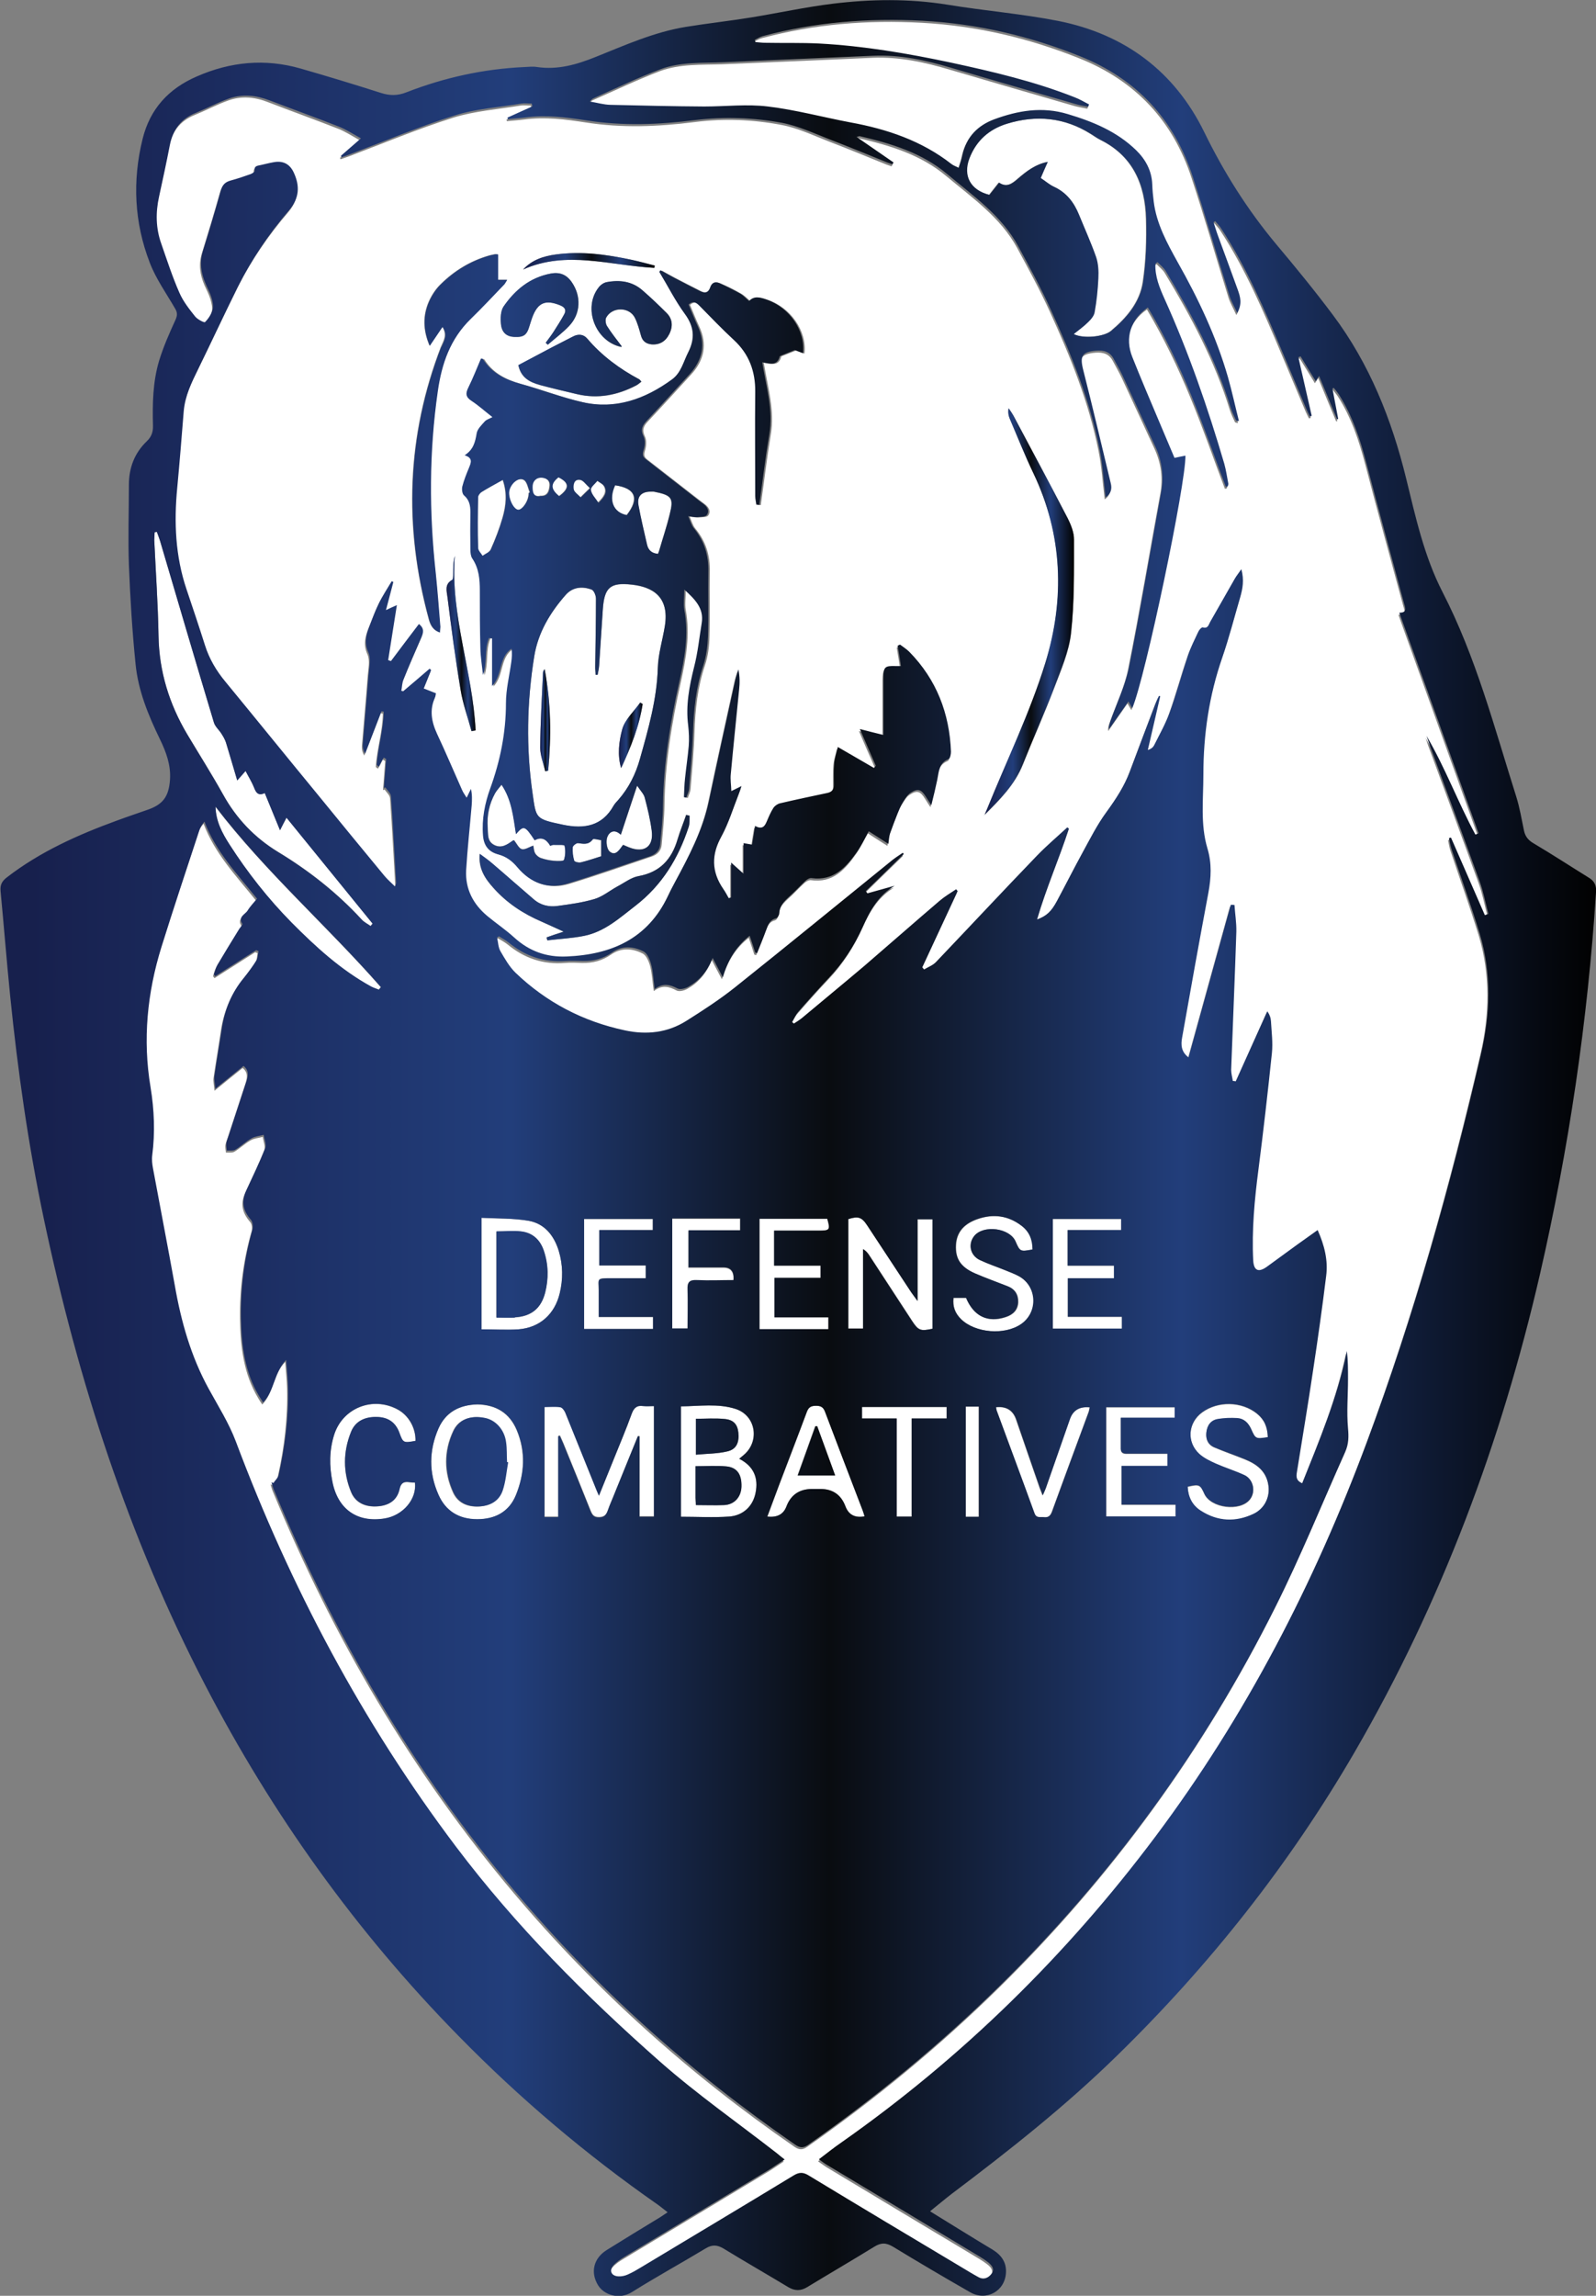 <?xml version="1.0" encoding="UTF-8"?>
<svg id="Layer_1" data-name="Layer 1" xmlns="http://www.w3.org/2000/svg" xmlns:xlink="http://www.w3.org/1999/xlink" viewBox="0 0 86.18 123.95">
  <rect x="0" y="0" width="86.18" height="123.95" fill="#808080" stroke="none"/>
  <defs>
    <style>
      .cls-1 {
        fill: url(#linear-gradient);
      }

      .cls-2 {
        fill: #fff;
      }

      .cls-3 {
        fill: url(#linear-gradient-3);
      }

      .cls-4 {
        fill: url(#linear-gradient-4);
      }

      .cls-5 {
        fill: url(#linear-gradient-2);
      }

      .cls-6 {
        fill: url(#linear-gradient-6);
      }

      .cls-7 {
        fill: url(#linear-gradient-5);
      }
    </style>
    <linearGradient id="linear-gradient" x1="53.15" y1="33.03" x2="57.99" y2="33.03" gradientUnits="userSpaceOnUse">
      <stop offset=".02" stop-color="#17204d"/>
      <stop offset=".32" stop-color="#223e7b"/>
      <stop offset=".52" stop-color="#090c10"/>
      <stop offset=".74" stop-color="#223e7b"/>
      <stop offset="1" stop-color="#010101"/>
    </linearGradient>
    <linearGradient id="linear-gradient-2" x1="24.11" y1="34.74" x2="25.67" y2="34.74" xlink:href="#linear-gradient"/>
    <linearGradient id="linear-gradient-3" x1="28.25" y1="14.1" x2="35.35" y2="14.1" xlink:href="#linear-gradient"/>
    <linearGradient id="linear-gradient-4" x1="0" y1="61.98" x2="86.18" y2="61.98" xlink:href="#linear-gradient"/>
    <linearGradient id="linear-gradient-5" x1="29.17" y1="38.88" x2="29.7" y2="38.88" xlink:href="#linear-gradient"/>
    <linearGradient id="linear-gradient-6" x1="33.41" y1="39.7" x2="34.7" y2="39.7" xlink:href="#linear-gradient"/>
  </defs>
  <g>
    <path class="cls-2" d="m66.28,26.24c-.07-.37-.11-.74-.22-1.09-.89-3.03-1.93-6.01-3.22-8.89-.27-.6-.53-1.23-.5-1.91.04-.03.07-.06.11-.09.15.16.34.3.45.49,1.42,2.35,2.7,4.75,3.51,7.39.07.22.17.43.27.64.01.03.06.05.17.06-.19-.79-.36-1.58-.59-2.36-.63-2.19-1.6-4.24-2.72-6.22-.58-1.02-1.14-2.06-1.29-3.26-.04-.31-.06-.63-.08-.94-.03-.74-.35-1.34-.87-1.84-1.04-1.01-2.32-1.54-3.69-1.95-1.38-.42-2.69-.19-3.97.28-.88.33-1.52.96-1.72,1.94-.04.21-.12.42-.2.68-.15-.08-.29-.12-.4-.21-1.61-1.25-3.47-1.87-5.44-2.24-1.49-.28-2.96-.68-4.46-.86-1.13-.13-2.29.01-3.44,0-1.69-.01-3.39-.04-5.08-.09-.35,0-.69-.11-1.1-.18.1-.09.14-.15.19-.17,1.21-.53,2.41-1.11,3.65-1.58,1.08-.4,2.24-.33,3.37-.37,2.71-.11,5.41-.23,8.11-.35,1.44-.06,2.82.24,4.19.65,2.24.66,4.49,1.31,6.73,1.96.22.06.45.09.67.14.02-.04.04-.08.05-.12-.25-.13-.5-.27-.76-.38-2.17-.86-4.43-1.4-6.7-1.88-2.34-.5-4.7-.9-7.1-1.03-.98-.06-1.97-.03-2.95-.04-.17,0-.34-.03-.51-.04-.01-.04-.02-.08-.03-.12.14-.07.28-.16.43-.2,2.83-.76,5.7-.99,8.62-.83,2.95.16,5.78.82,8.52,1.92,3.05,1.22,5.06,3.38,6.07,6.48.7,2.13,1.32,4.28,1.98,6.42.09.3.26.58.43.96.28-.51.16-.89.03-1.25-.35-.98-.72-1.95-1.07-2.92-.09-.24-.16-.49-.24-.73.03-.02.06-.04.09-.06.11.14.24.26.33.41,1.36,2.08,2.33,4.36,3.29,6.64.44,1.05.88,2.09,1.32,3.14.05.12.12.24.17.35.03-.01.07-.02.1-.03-.24-1.05-.48-2.11-.72-3.16.04-.02.08-.03.12-.05.27.43.53.87.82,1.34.07-.1.11-.17.18-.28.34.82.65,1.58.97,2.34.02,0,.04-.01.06-.02-.1-.55-.21-1.09-.31-1.64.02-.01.05-.03.07-.04.09.12.19.23.27.35.73,1.14,1.15,2.41,1.49,3.71.66,2.53,1.35,5.04,2.03,7.56.06.24.22.52-.25.52,1.44,4.01,2.86,7.96,4.28,11.91-.06.02-.11.05-.17.07-.94-1.74-1.63-3.61-2.64-5.33.07.2.13.41.21.61.89,2.41,1.78,4.82,2.65,7.23.21.57.32,1.18.48,1.77-.06.02-.12.05-.19.07-.61-1.4-1.22-2.79-1.83-4.19-.04.01-.08.02-.11.03.04.19.07.39.13.57.51,1.53,1.06,3.05,1.53,4.59.64,2.13.58,4.3.08,6.45-1.65,7.1-3.61,14.11-6.15,20.95-2.84,7.64-6.55,14.82-11.45,21.36-4.79,6.39-10.42,11.92-16.96,16.51-.39.27-.76.57-1.2.9.18.12.32.23.48.33,2.74,1.65,5.49,3.3,8.23,4.94.15.09.3.19.44.3.19.15.35.34.18.6-.18.25-.42.35-.72.19-.31-.17-.61-.36-.92-.54-2.74-1.64-5.49-3.28-8.23-4.94-.31-.19-.53-.18-.84,0-2.73,1.66-5.48,3.31-8.22,4.95-.23.14-.47.28-.72.39-.16.07-.34.11-.51.1-.38-.03-.51-.31-.27-.59.16-.19.39-.34.61-.47,2.59-1.56,5.18-3.12,7.77-4.68.28-.17.55-.36.87-.57-.16-.13-.28-.23-.41-.33-2.12-1.65-4.32-3.19-6.33-4.96-4.01-3.53-7.77-7.31-11-11.59-5.06-6.71-8.95-14.05-11.9-21.9-.37-.99-.95-1.9-1.46-2.83-.96-1.75-1.48-3.63-1.83-5.58-.37-2.11-.79-4.22-1.18-6.33-.04-.23-.06-.47-.04-.69.16-1.23.12-2.46-.09-3.68-.43-2.58-.18-5.1.59-7.58.65-2.11,1.36-4.21,2.05-6.31.05-.15.14-.29.27-.45.61,1.62,1.78,2.84,2.84,4.16-.18.22-.37.41-.51.64-.13.22-.54.34-.28.72.02.04-.11.17-.17.27-.4.65-.8,1.3-1.19,1.96-.09.15-.12.32-.18.49.03.03.06.06.08.1.73-.47,1.47-.93,2.2-1.4.04.02.09.04.13.05-.04.17-.03.37-.12.51-.2.33-.43.64-.67.93-.67.82-1.05,1.75-1.2,2.79-.12.84-.27,1.67-.39,2.51-.03.2.03.4.05.69.54-.44,1.02-.83,1.52-1.23.3.24.25.53.16.82-.32.99-.65,1.97-.97,2.96-.04.13-.1.26-.12.39-.02.13.02.27.03.4.15-.01.34.02.46-.05.3-.18.56-.44.87-.61.19-.11.44-.13.66-.19.03.24.15.52.08.72-.31.77-.67,1.53-1.02,2.28-.28.61-.19,1.08.26,1.6.1.11.12.36.07.52-.44,1.54-.64,3.1-.62,4.7.02,1.5.19,2.98.99,4.3.05.09.11.18.21.33.62-.64.57-1.6,1.24-2.3.04.55.09.99.1,1.44.04,1.61-.15,3.19-.5,4.76-.04.16-.19.3-.29.45-.03-.01-.07-.02-.1-.04.04.13.07.26.12.38,3.26,7.89,7.52,15.18,13.04,21.72,4.42,5.24,9.48,9.77,15.12,13.66.26.18.44.19.71,0,3.68-2.58,7.14-5.43,10.35-8.59,6.09-5.99,11.05-12.82,14.87-20.45,1.37-2.73,2.52-5.58,3.77-8.37.18-.41.18-.81.15-1.27-.07-.88,0-1.77,0-2.66,0-.5,0-1-.06-1.51-.5,2.48-1.47,4.8-2.41,7.14-.34-.14-.32-.37-.29-.6.29-1.82.6-3.64.87-5.47.26-1.7.5-3.41.71-5.12.1-.84-.1-1.65-.46-2.48-.38.27-.73.52-1.08.77-.55.4-1.1.81-1.66,1.21-.46.33-.71.21-.74-.35-.08-1.63.07-3.25.28-4.87.27-2.1.51-4.2.73-6.31.06-.57-.02-1.15-.05-1.72,0-.18-.07-.36-.2-.54-.57,1.26-1.13,2.52-1.7,3.78-.05,0-.11-.01-.16-.02-.03-.2-.1-.4-.09-.6.09-2.49.2-4.97.28-7.46.02-.48-.06-.96-.1-1.44-.07,0-.13,0-.2-.01-.76,2.73-1.51,5.46-2.28,8.24-.4-.3-.42-.68-.35-1.06.47-2.61.93-5.22,1.42-7.83.15-.81.19-1.58-.05-2.39-.39-1.31-.22-2.65-.22-3.99,0-2.17.31-4.27,1.02-6.32.37-1.07.65-2.17.97-3.26.13-.46.22-.92.06-1.51-.15.22-.26.35-.34.49-.45.78-.88,1.57-1.34,2.35-.08.15-.12.38-.41.3-.05-.02-.18.12-.22.21-.2.43-.42.86-.57,1.31-.35,1.02-.63,2.07-.99,3.08-.22.61-.55,1.19-.84,1.77-.06.11-.17.2-.34.25.22-.97.45-1.93.67-2.9-.02,0-.05-.02-.07-.02-.06.13-.12.25-.17.38-.46,1.23-.93,2.45-1.39,3.68-.3.8-.75,1.5-1.26,2.19-.5.69-.89,1.47-1.31,2.22-.47.86-.92,1.74-1.38,2.61-.31.57-.56.81-1.07.99.5-1.71,1.2-3.28,1.72-4.9-.03-.02-.06-.04-.09-.07-.55.51-1.12.99-1.64,1.53-1.83,1.91-3.63,3.84-5.45,5.74-.17.18-.42.27-.64.4-.03-.04-.06-.08-.1-.12.64-1.37,1.27-2.74,1.91-4.11-.03-.03-.05-.07-.08-.1-.3.21-.62.39-.89.62-1.36,1.17-2.7,2.35-4.07,3.52-1.1.94-2.22,1.87-3.34,2.79-.14.12-.3.21-.46.32-.03-.03-.07-.05-.1-.08.11-.19.2-.4.34-.56.54-.62,1.08-1.23,1.65-1.83.77-.81,1.38-1.74,1.83-2.75.39-.87.84-1.69,1.72-2.22-.49.14-.98.27-1.47.41-.03-.04-.06-.08-.09-.12.68-.67,1.37-1.34,2.05-2-.02-.02-.03-.05-.05-.07-.19.13-.38.25-.56.39-2.84,2.3-5.67,4.61-8.52,6.89-.82.65-1.71,1.23-2.6,1.79-1.02.65-2.16.77-3.32.52-2.26-.48-4.24-1.51-5.91-3.11-.34-.32-.58-.76-.82-1.17-.12-.21-.12-.48-.18-.73.03-.02.07-.04.1-.07.18.11.37.21.53.34.9.74,1.91,1.08,3.08.99.31-.03.63-.01.94,0,.57.01,1.08-.12,1.55-.45.56-.39,1.16-.34,1.71-.06.2.1.34.44.41.7.1.4.12.83.19,1.33.46-.36.84-.24,1.24-.03.14.07.41,0,.57-.09.59-.33,1.02-.81,1.32-1.56.2.39.36.68.55,1.04.28-.9.69-1.64,1.45-2.24.12.35.21.63.3.91.03.01.06.02.1.03.16-.41.33-.81.48-1.22.11-.28.18-.57.54-.66.08-.02.18-.18.18-.28.02-.38.24-.62.5-.86.32-.28.6-.6.91-.88.09-.08.24-.16.34-.15,1.19.17,1.85-.57,2.44-1.41.24-.34.42-.73.64-1.12.35.23.68.44,1.06.68.03-.22.04-.4.09-.56.12-.37.26-.73.41-1.09.08-.2.16-.41.28-.59.12-.19.24-.41.42-.52.4-.26.58-.19.83.22.07.12.15.23.29.45.12-.52.22-.94.32-1.37.09-.43.08-.91.61-1.12.08-.03.13-.26.13-.4-.08-2.08-.78-3.9-2.25-5.39-.15-.15-.33-.26-.5-.39-.04.02-.09.04-.13.06.06.35.12.71.18,1.1-.12,0-.2,0-.28,0-.59-.02-.66.04-.67.66,0,.85,0,1.7,0,2.55,0,.15,0,.3,0,.51-.41-.1-.77-.19-1.27-.32.31.72.58,1.35.86,1.98-.03.04-.07.08-.1.12-.62-.36-1.25-.72-1.95-1.13-.07.32-.17.59-.19.86-.03.39-.02.79-.02,1.19,0,.25-.11.38-.35.43-.85.18-1.71.36-2.56.56-.13.03-.28.14-.36.25-.14.22-.24.46-.34.7-.11.29-.25.5-.65.27-.06.35-.11.67-.16,1.01-.14-.02-.27-.05-.46-.08v1.65c-.26-.24-.43-.38-.67-.6v1.88s-.08.02-.13.04c-.1-.16-.18-.34-.29-.49-.65-.93-.65-1.85-.1-2.86.39-.72.63-1.51.93-2.27.05-.12.08-.25.15-.43-.19.09-.32.16-.55.27-.01-.34-.06-.63-.03-.91.14-1.53.3-3.05.45-4.57.03-.35.04-.71-.04-1.09-.05.18-.12.36-.16.54-.48,2.18-.96,4.35-1.42,6.53-.34,1.59-1.08,3-1.84,4.41-.14.25-.27.51-.39.77-1.09,2.3-3.05,3.15-5.46,3.25-1.1.05-2.03-.29-2.84-1.03-.45-.41-.97-.76-1.44-1.15-.77-.64-1.2-1.47-1.15-2.47.06-1.17.2-2.34.3-3.51.02-.29.03-.58-.04-.89-.07.14-.13.28-.23.48-.1-.16-.19-.28-.25-.42-.45-1.01-.88-2.03-1.35-3.03-.3-.65-.42-1.3-.11-1.97.03-.06.03-.13.05-.22-.22-.09-.43-.17-.66-.26.14-.35.27-.67.4-.99-.03-.03-.05-.05-.08-.08-.48.41-.96.81-1.43,1.22-.03,0-.07-.01-.1-.02.04-.21.04-.43.12-.62.31-.76.64-1.51.96-2.26.11-.25.18-.49-.13-.73-.5.67-1.01,1.34-1.51,2-.05-.02-.1-.03-.15-.05.15-.97.31-1.94.47-2.97-.21.1-.36.17-.59.27.14-.55.27-1.03.4-1.52-.03-.01-.06-.03-.09-.04-.23.4-.49.78-.69,1.19-.19.39-.34.81-.5,1.21-.19.47-.31.91-.07,1.44.15.34.04.8.01,1.2-.09,1.25-.21,2.5-.31,3.76-.01.16.02.32.13.5.29-.76.59-1.52.88-2.28.04,0,.08.01.12.02-.01.97-.32,1.92-.38,2.88.04.03.08.06.12.09.09-.16.18-.32.26-.49.04.03.09.05.13.08-.04.52-.08,1.04-.12,1.57.03-.01.06-.02.08-.04.11.16.29.31.3.48.11,1.55.19,3.11.28,4.67,0,.03-.02.07-.06.2-.21-.21-.4-.37-.56-.56-1.21-1.47-2.41-2.94-3.62-4.41-1.66-2.03-3.32-4.08-4.99-6.1-.48-.59-.86-1.22-1.09-1.95-.32-1.02-.66-2.02-1-3.03-.6-1.79-.68-3.62-.5-5.47.13-1.38.24-2.75.35-4.13.07-.84.42-1.57.79-2.31.72-1.47,1.41-2.96,2.14-4.43.74-1.49,1.68-2.86,2.76-4.12.56-.66.59-1.31.25-2.04-.22-.47-.59-.66-1.1-.55-.23.05-.45.1-.68.15-.17.04-.37.03-.33.31,0,.05-.13.15-.22.18-.36.13-.72.25-1.09.35-.28.08-.43.23-.51.52-.31,1.1-.64,2.2-.98,3.3-.19.6-.1,1.16.14,1.72.11.25.24.49.32.75.06.22.13.47.07.68-.06.25-.22.49-.41.67-.04.04-.41-.14-.53-.3-.32-.4-.65-.82-.85-1.28-.37-.86-.67-1.76-.98-2.65-.29-.83-.31-1.69-.12-2.55.21-.92.4-1.84.58-2.77.16-.83.59-1.42,1.39-1.74.61-.25,1.19-.56,1.8-.78.74-.27,1.48-.19,2.2.1,1.25.48,2.5.93,3.75,1.42.38.15.73.38,1.18.63-.43.38-.76.66-1.08.94,0,.03.02.05.03.08.15-.05.3-.11.45-.16,1.88-.71,3.73-1.49,5.64-2.09,1.16-.36,2.41-.45,3.62-.65.18-.03.37,0,.56,0,.01.05.03.1.04.15-.45.2-.9.41-1.35.61,0,.03.01.05.02.08.31-.03.63-.05.94-.09,1.11-.15,2.21-.01,3.31.16,1.96.31,3.92.23,5.89-.02,1.56-.2,3.13-.14,4.66.15.89.16,1.74.57,2.59.9,1.05.4,2.08.83,3.12,1.25.08.03.17.06.26.09.02-.03.04-.07.06-.1-.65-.45-1.31-.9-2-1.38.1-.03.14-.05.17-.04,1.7.4,3.35.89,4.73,2.05,1.41,1.18,2.93,2.23,3.83,3.89.61,1.13,1.23,2.26,1.76,3.43,1.11,2.43,2.11,4.9,2.63,7.53.17.84.22,1.71.33,2.6.3-.2.34-.48.28-.75-.48-2.05-.97-4.1-1.49-6.13-.19-.76-.07-.97.72-1.04.41-.03.73.07.93.45.16.3.33.6.48.91.6,1.28,1.18,2.56,1.77,3.83.36.78.47,1.59.31,2.44-.58,3.16-1.11,6.33-1.74,9.48-.2.98-.65,1.91-.99,2.86-.05.14-.11.27-.08.46.33-.47.65-.94,1.04-1.49.08.14.14.24.21.36.7-1.66,2.89-12.13,2.87-13.63-.18.04-.37.08-.59.12-.29-.68-.57-1.34-.85-2.01-.48-1.15-.98-2.29-1.43-3.44-.41-1.03-.09-2.03.84-2.67.91,1.53,1.68,3.13,2.35,4.76.67,1.62,1.24,3.28,1.86,4.92.04,0,.07-.02.11-.03Zm-23.34-7.34c.1.04.29.11.5.19.14-1.23-.75-2.48-1.98-2.9-.32-.11-.65-.22-.93.08-.18-.15-.32-.31-.5-.41-.36-.21-.74-.4-1.12-.56-.22-.1-.4,0-.48.23-.1.29-.29.33-.54.21-.47-.24-.95-.49-1.42-.73-.25-.13-.49-.27-.73-.4-.02.03-.04.06-.06.09.45.76.86,1.55,1.38,2.27.5.69.57,1.33.18,2.07-.26.51-.38,1.09-.87,1.46-1.45,1.07-3.05,1.64-4.85,1.23-1.14-.26-2.24-.69-3.38-1-.82-.23-1.53-.59-1.99-1.33,0-.01-.05,0-.1-.02-.22.52-.43,1.05-.68,1.56-.16.32-.15.52.18.73.38.25.72.56,1.12.87-.19.11-.34.15-.42.24-.17.19-.39.4-.43.63-.08.46-.18.88-.65,1.19.44.14.34.39.24.66-.14.34-.28.69-.37,1.04-.04.14,0,.38.1.47.28.25.34.54.34.88,0,.68,0,1.37,0,2.05,0,.16.02.34.1.47.36.53.41,1.12.41,1.73,0,1.04,0,2.08.03,3.12.01.48.09.96.14,1.44.23-.66.05-1.36.32-1.99.06,0,.11,0,.17.01v2.58c.57-.6.33-1.54,1.05-2.02.04.25.02.48-.01.71-.1.74-.29,1.49-.29,2.23,0,1.6-.31,3.11-.85,4.61-.29.81-.46,1.65-.39,2.53.04.56.31.89.83,1.03.43.11.75.36,1.03.7.72.85,1.64,1.2,2.72.87,1.49-.45,2.96-.97,4.44-1.47.31-.1.52-.31.55-.65.06-.7.14-1.41.15-2.11.03-2.25.39-4.46.88-6.65.28-1.29.52-2.57.27-3.9-.06-.32,0-.66,0-1.09.59.54,1.07,1.02.94,1.81-.13.79-.21,1.6-.41,2.37-.27,1.04-.46,2.08-.32,3.16.05.36.06.74.03,1.1-.04.59-.14,1.17-.2,1.75-.03.34-.04.68-.06,1.02.04,0,.08.01.13.02.05-.16.14-.32.15-.49.08-1.02.18-2.04.21-3.06.04-1.22.17-2.42.56-3.59.17-.5.24-1.04.25-1.57.04-1.16,0-2.33.02-3.49.02-.89-.22-1.67-.79-2.35-.13-.16-.19-.38-.3-.64.24.03.36.06.48.05.18-.02.46,0,.53-.12.16-.24,0-.46-.22-.62-.11-.08-.22-.17-.33-.25-.92-.71-1.83-1.43-2.75-2.14-.18-.14-.19-.26-.12-.49.07-.23.09-.54,0-.74-.18-.36-.08-.58.16-.83.79-.84,1.56-1.69,2.33-2.53.71-.77.89-1.64.43-2.61-.18-.38-.33-.77-.49-1.15.25-.22.42-.1.59.07.62.62,1.22,1.26,1.86,1.85.82.76,1.16,1.68,1.15,2.79-.02,1.87,0,3.75,0,5.63,0,.16.04.31.06.47.05,0,.11,0,.16,0,.18-1.27.33-2.53.54-3.8.22-1.31-.16-2.56-.38-3.89.44.09.81.18.94-.31.01-.04.11-.07.17-.09.19-.08.38-.15.67-.27Zm-19.07-1.27c.3.45.07.77-.06,1.08-1.86,4.82-2.02,9.72-.67,14.69.08.31.21.61.6.74,0-.13.02-.22.02-.31-.08-.97-.15-1.94-.25-2.9-.36-3.28-.36-6.54.11-9.81.21-1.49.67-2.83,1.78-3.91.62-.6,1.2-1.23,1.8-1.85.06-.06.09-.14.17-.26h-.49v-1.37c-.07,0-.12-.02-.15-.01-.11.02-.21.04-.32.07-1.01.29-1.88.82-2.62,1.55-.27.26-.49.6-.64.94-.33.76-.32,1.54.04,2.38.25-.37.45-.67.69-1.02Zm29.28,26.39c.83-.83,1.65-1.64,2.09-2.75.55-1.38,1.16-2.74,1.69-4.13.37-.97.8-1.95.91-2.96.18-1.66.15-3.35.16-5.03,0-.39-.16-.81-.34-1.16-.96-1.86-1.95-3.7-2.93-5.54-.07-.14-.17-.26-.26-.4-.04.21,0,.39.06.56.42.98.81,1.97,1.27,2.93,1.6,3.34,1.71,6.83.65,10.27-.83,2.69-2.08,5.25-3.14,7.87-.05.12-.1.23-.15.35Zm-15.91.04c-.07-.02-.13-.03-.2-.05-.15.44-.33.87-.46,1.31-.32,1.08-.95,1.77-2.1,1.98-.4.07-.77.36-1.15.56-.42.23-.8.55-1.24.68-.64.19-1.31.28-1.97.37-.48.07-.93-.03-1.31-.36-.75-.64-1.48-1.29-2.23-1.93-.22-.19-.45-.35-.68-.52-.08.8.29,1.34.74,1.84.72.81,1.6,1.39,2.6,1.82.37.16.74.34,1.19.54-.37.12-.65.21-.92.31.01.05.02.11.04.16.66-.08,1.32-.11,1.97-.24,1.12-.22,1.93-.97,2.8-1.64,1.42-1.1,2.31-2.56,2.86-4.25.06-.19.04-.4.05-.6Zm-9.25-24.34c.14.68.62.92,1.16,1.07.67.18,1.35.34,2.03.5,1.12.26,2.17.05,3.17-.47.1-.05.19-.13.29-.21-.06-.06-.08-.1-.11-.12-1.07-.57-2.03-1.28-2.82-2.21-.2-.23-.48-.25-.75-.11-.38.19-.75.39-1.13.58-.61.32-1.22.65-1.83.97Zm1.48-1.21s.07.06.11.1c.38-.33.8-.64,1.15-1.01.64-.66.67-1.62.14-2.37-.28-.41-.64-.55-1.13-.46-1.12.21-1.93.88-2.55,1.78-.16.24-.17.63-.14.94.04.47.3.68.71.7.53.03.69-.09.84-.62.04-.14.08-.29.14-.43.3-.81.72-.98,1.52-.65.26.11.32.26.21.47-.17.34-.38.65-.59.97-.13.2-.27.38-.41.57Zm4.09.22s0-.03,0-.04c-.27-.36-.55-.71-.79-1.09-.07-.12-.1-.35-.03-.46.33-.58,1.24-.57,1.54.02.15.3.24.64.33.96.08.31.28.45.58.48.43.03.75-.16.95-.56.21-.42.17-.82-.14-1.13-.42-.42-.86-.84-1.31-1.23-.56-.49-1.23-.57-1.93-.44-.16.03-.33.15-.43.28-.88,1.11-.18,2.94,1.23,3.22Zm-8.09,20.75c.07-.01.14-.03.21-.04-.15-3.16-1.37-6.21-1.12-9.42-.09.32-.08.64-.09.96,0,.12,0,.31-.06.34-.41.22-.29.6-.25.91.21,1.68.43,3.36.71,5.02.13.76.39,1.49.59,2.23Zm9.85-25.01s.02-.09.03-.13c-.41-.1-.82-.22-1.24-.31-1.35-.29-2.72-.48-4.11-.29-.66.09-1.28.29-1.76.81,2.35-1.05,4.71-.21,7.07-.09Z"/>
    <path class="cls-2" d="m57.96,18.03c.28-.23.54-.41.76-.63.15-.15.32-.35.36-.55.1-.6.17-1.21.2-1.82.02-.38,0-.8-.12-1.15-.26-.77-.61-1.52-.92-2.28-.27-.67-.68-1.21-1.36-1.52-.24-.11-.45-.3-.71-.47.13-.29.24-.55.38-.87-.67.14-1.15.52-1.61.91-.31.27-.6.49-1.02.21-.19.24-.36.45-.52.66-1.03-.25-1.44-1.02-1.08-1.97.37-.96,1.06-1.58,2.03-1.87,1.59-.48,3.11-.34,4.53.55.17.11.34.23.52.32,1.77.87,2.42,2.42,2.47,4.27.03,1.13,0,2.27-.17,3.39-.16,1.11-.88,1.95-1.73,2.66-.38.32-1.49.43-2.01.17Z"/>
    <path class="cls-2" d="m14.3,42.82c.28.69.54,1.32.82,2,.12-.23.2-.39.35-.68,1.58,1.94,3.11,3.83,4.65,5.72-.04.04-.08.09-.11.13-.16-.11-.35-.2-.48-.35-1.32-1.44-2.85-2.64-4.52-3.65-1.27-.77-2.25-1.8-2.97-3.11-.61-1.1-1.28-2.16-1.93-3.24-.98-1.64-1.52-3.4-1.55-5.33-.03-1.72-.15-3.44-.23-5.16,0-.14.01-.28.02-.42.04,0,.08-.01.12-.02.06.17.13.34.18.51.97,3.26,1.92,6.53,2.9,9.78.07.22.28.4.41.61.09.15.18.3.24.47.21.66.4,1.32.61,2.05.18-.2.29-.33.45-.51.16.32.34.6.46.9.11.28.24.45.58.29Z"/>
    <path class="cls-2" d="m30.15,77.54v4.34h-.74v-5.94c.29,0,.57-.03.85.01.1.02.22.17.27.29.54,1.33,1.08,2.66,1.61,3.99.06.14.12.27.21.5.29-.72.55-1.36.81-2,.32-.8.66-1.59.95-2.4.12-.34.28-.49.65-.44.17.03.35,0,.56,0v5.97h-.78v-4.33s-.06,0-.09-.01c-.41,1.02-.83,2.04-1.24,3.05-.13.32-.27.63-.38.95-.08.24-.19.38-.49.38-.28,0-.36-.14-.45-.36-.48-1.21-.97-2.4-1.46-3.61-.06-.15-.13-.29-.19-.43-.03,0-.05,0-.08.01Z"/>
    <path class="cls-2" d="m50.36,71.74c-.64.14-.76.09-1.09-.41-.77-1.18-1.54-2.36-2.31-3.54-.08-.12-.17-.24-.34-.35v4.29h-.8v-5.91c.54-.17.72-.11,1.03.35.79,1.2,1.58,2.4,2.37,3.6.08.12.17.24.34.47v-4.41h.81v5.9Z"/>
    <path class="cls-2" d="m36.76,81.89v-5.96c1,0,2-.17,2.96.14,1.09.35,1.31,1.74.44,2.48-.07.06-.14.12-.25.21.78.4,1.05,1.03.88,1.85-.14.7-.66,1.21-1.42,1.27-.85.06-1.71.01-2.62.01Zm.81-.63c.54,0,1.03.02,1.52,0,.55-.02.92-.43.94-.99.02-.66-.23-1.05-.83-1.1-.54-.05-1.08-.01-1.65-.01,0,.59,0,1.14,0,1.7,0,.12.01.24.02.4Zm0-2.72c.61-.06,1.17-.05,1.7-.18.49-.11.65-.49.59-1.03-.05-.43-.26-.68-.75-.72-.51-.05-1.02-.01-1.54-.01v1.94Z"/>
    <path class="cls-2" d="m25.78,75.83c1,.02,1.73.46,2.12,1.39.49,1.17.42,2.36-.05,3.51-.37.9-1.14,1.3-2.09,1.3-.96,0-1.69-.43-2.09-1.32-.52-1.18-.51-2.39,0-3.58.4-.9,1.15-1.28,2.1-1.3Zm1.64,3.14s-.04-.01-.07-.02c-.02-.35,0-.71-.05-1.06-.08-.68-.56-1.22-1.16-1.33-.75-.15-1.39.08-1.68.71-.51,1.09-.5,2.23,0,3.32.26.56.77.78,1.39.75.61-.03,1.08-.3,1.27-.87.16-.48.2-1,.29-1.51Z"/>
    <path class="cls-2" d="m26,71.78v-6.03c.86.05,1.72.02,2.54.16.86.15,1.37.8,1.63,1.62.23.76.24,1.54.05,2.31-.27,1.11-1.07,1.84-2.22,1.93-.65.05-1.31,0-2,0Zm.8-.65c.36,0,.67.01.99,0,.89-.05,1.42-.48,1.64-1.33.19-.76.18-1.51-.07-2.26-.2-.6-.61-.98-1.24-1.05-.43-.05-.87,0-1.32,0v4.66Z"/>
    <path class="cls-2" d="m11.64,43.57c2.69,3.51,6.02,6.42,8.92,9.73l-.11.14c-.14-.06-.29-.1-.42-.17-1.63-.9-3-2.14-4.3-3.46-1.26-1.28-2.37-2.68-3.34-4.2-.4-.62-.74-1.27-.76-2.04Z"/>
    <path class="cls-2" d="m68.46,77.61c-.66.1-.66.1-.91-.46-.15-.33-.39-.55-.74-.57-.35-.02-.71,0-1.06.05-.38.06-.57.35-.61.73-.04.37.1.66.44.8.54.23,1.1.42,1.64.64.62.25,1.13.62,1.26,1.34.12.66-.18,1.32-.79,1.61-.98.46-1.94.42-2.85-.17-.47-.3-.69-.75-.71-1.3.62-.14.68-.12.9.38.35.78,1.93.98,2.46.31.34-.42.2-1.09-.31-1.32-.5-.22-1.02-.39-1.52-.61-.31-.14-.63-.29-.88-.51-.72-.64-.64-1.7.14-2.27.86-.62,2.12-.59,2.95.07.39.32.57.7.59,1.28Z"/>
    <path class="cls-2" d="m55.75,67.47c-.65.12-.66.11-.9-.44-.31-.72-1.71-.91-2.22-.3-.36.44-.24,1.06.3,1.31.44.21.91.37,1.37.55.25.1.51.2.75.33.98.55,1.03,1.93.11,2.57-.89.62-2.48.49-3.25-.26-.33-.33-.47-.69-.41-1.15h.68c.42,1,1.17,1.36,2.15,1.03.38-.13.64-.37.66-.8.01-.41-.17-.71-.57-.86-.58-.23-1.18-.44-1.75-.69-.78-.34-1.08-.79-1.04-1.54.04-.74.49-1.16,1.15-1.39.86-.31,1.67-.2,2.4.36.41.31.59.74.59,1.28Z"/>
    <path class="cls-2" d="m63.43,75.99v.57h-2.91c0,.59,0,1.13,0,1.67,0,.24.15.28.36.27.71,0,1.42,0,2.16,0v.66h-2.48v2.09h2.92v.64h-3.75v-5.9h3.7Z"/>
    <path class="cls-2" d="m46.68,81.87q-.77.13-1.02-.54-.36-.94-1.35-.94h-.45q-1.03,0-1.39.95-.24.64-1.03.54c.21-.57.42-1.13.63-1.69.5-1.32,1.01-2.63,1.5-3.95.1-.27.24-.34.51-.34.26,0,.38.08.48.33.67,1.78,1.35,3.55,2.03,5.32.04.1.06.2.1.31Zm-2.57-4.86s-.07,0-.1,0c-.31.88-.63,1.75-.95,2.65h2.02c-.33-.91-.65-1.78-.97-2.66Z"/>
    <path class="cls-2" d="m41.01,71.77v-5.96h3.66c.17.59.14.64-.46.64-.79,0-1.58,0-2.41,0v1.89h2.51v.66h-2.49v2.13h2.91v.64h-3.72Z"/>
    <path class="cls-2" d="m32.33,71.11h2.93v.65h-3.72v-5.94h3.71v.6h-2.89v1.91h2.51v.69c-.63,0-1.27,0-1.91,0-.78,0-.62.02-.63.65,0,.46,0,.92,0,1.44Z"/>
    <path class="cls-2" d="m57.65,66.42v1.92h2.5v.68h-2.49v2.08h2.92v.64h-3.73v-5.92h3.69v.6h-2.89Z"/>
    <path class="cls-2" d="m22.4,80.05c.11.89-.65,1.78-1.64,1.94-1.49.24-2.54-.5-2.82-1.99-.16-.85-.16-1.69.09-2.51.46-1.47,2.1-2.12,3.45-1.38.59.32.97,1,.95,1.69-.66.11-.67.11-.88-.46-.21-.56-.63-.82-1.2-.83-.62-.01-1.16.2-1.4.8-.43,1.08-.44,2.19.01,3.27.24.56.77.81,1.46.75.59-.05,1.02-.34,1.15-.93.12-.56.51-.33.82-.35Z"/>
    <path class="cls-2" d="m53.78,75.98q.83-.08,1.08.67c.42,1.23.85,2.45,1.27,3.68.04.11.09.22.16.41.07-.16.13-.26.16-.37.44-1.25.87-2.5,1.31-3.75q.25-.72,1.07-.63c-.02.09-.03.18-.06.26-.66,1.79-1.33,3.59-1.98,5.38-.09.24-.21.32-.45.29-.19-.02-.39.07-.5-.22-.67-1.85-1.36-3.69-2.04-5.54-.02-.06-.02-.12-.03-.18Z"/>
    <path class="cls-2" d="m36.29,65.81h3.67v.64h-2.79v2c.64,0,1.26,0,1.89,0q.6,0,.54.69c-.66,0-1.32.02-1.98,0-.4-.02-.52.11-.5.5.03.69,0,1.39,0,2.11h-.83v-5.92Z"/>
    <path class="cls-2" d="m49.22,76.59v5.3h-.81v-5.3h-1.87v-.62h4.57v.62h-1.89Z"/>
    <path class="cls-2" d="m52.84,81.9h-.71v-5.95h.71v5.95Z"/>
    <path class="cls-2" d="m32.27,36.44c.03-.16.07-.33.08-.49.07-1.01.13-2.02.2-3.03.08-1.19.39-1.48,1.56-1.35,1.1.12,2.05.63,1.79,2.24-.12.75-.35,1.5-.38,2.26-.05,1.69-.51,3.28-.96,4.89-.24.83-.61,1.58-1.17,2.23-.09.1-.19.2-.26.32-.62,1.1-1.59,1.27-2.71,1.03-1.51-.31-1.46-.33-1.66-1.68-.36-2.48-.31-4.96.09-7.43.21-1.28.85-2.35,1.7-3.31.37-.43.89-.47,1.4-.28.13.05.23.32.23.49,0,1.22-.03,2.43-.04,3.65,0,.15.02.31.02.46.04,0,.07,0,.11,0Zm-2.83,5.2c.05-.01.11-.02.16-.03.16-1.83.15-3.66-.19-5.48-.05.06-.08.13-.09.19-.06,1.35-.14,2.7-.15,4.05,0,.42.17.85.27,1.27Zm5.26-3.63l-.13-.08c-.33.48-.82.91-.97,1.44-.18.66-.27,1.4-.06,2.1.52-1.12.97-2.25,1.16-3.46Z"/>
    <path class="cls-2" d="m27.85,45.05c.44-.52.49-.5,1.03.31.37-.21.63-.05.84.3.06-.02.11-.05.16-.05.21,0,.59-.02.61.04.06.25.05.53-.03.77-.02.07-.36.07-.54.05-.24-.02-.48-.07-.71-.15-.12-.04-.25-.15-.31-.26-.07-.12-.07-.29-.1-.41-.22.07-.44.23-.62.19-.16-.04-.27-.3-.42-.48,0,0-.05,0-.08.03-.29.21-.59.42-.98.23-.4-.2-.34-.59-.36-.94-.05-.66.08-1.28.4-1.86.08-.15.21-.28.35-.46.55.82.63,1.72.78,2.67Z"/>
    <path class="cls-2" d="m27.14,25.92c.25.73.17,1.39-.01,2.03-.17.59-.39,1.16-.64,1.72-.07.15-.29.23-.45.35-.09-.14-.24-.29-.24-.43-.02-.91-.01-1.83,0-2.74,0-.1.1-.23.19-.28.36-.22.73-.42,1.14-.65Z"/>
    <path class="cls-2" d="m33.64,45.62c-.19.27-.4.61-.71.35-.16-.13-.21-.53-.14-.76.09-.28.37-.5.74-.15.29-.87.56-1.7.88-2.65.19.29.36.45.41.64.15.59.3,1.19.38,1.8.11.85-.41,1.22-1.21.9-.1-.04-.2-.08-.33-.14Z"/>
    <path class="cls-2" d="m35.52,29.91c-.34-.03-.53-.2-.59-.5-.16-.71-.33-1.41-.46-2.12-.09-.47.15-.73.63-.74.07,0,.14,0,.2,0,.97.19,1.08.34.86,1.21-.16.66-.38,1.31-.57,1.97-.02.05-.04.1-.07.19Z"/>
    <path class="cls-2" d="m32.45,45.36v.87c-.39.12-.74.25-1.1.33-.11.03-.34-.03-.36-.09-.07-.23-.09-.49-.08-.73,0-.08.19-.23.28-.22.3.03.58.11.8-.2.05-.06.29.02.45.04Z"/>
    <path class="cls-2" d="m33.83,27.81c-.74-.14-1-.82-.63-1.61,1.11.16,1.32.72.63,1.61Z"/>
    <path class="cls-2" d="m28.54,26.61c0,.07-.01.14-.02.2-.07.37-.37.75-.57.72-.26-.05-.54-.69-.46-1.05.09-.4.51-.74.79-.56.18.11.22.44.32.67-.02,0-.04.02-.06.03Z"/>
    <path class="cls-2" d="m29.15,26.77c-.39.06-.43-.23-.43-.49,0-.29.17-.51.47-.51.26,0,.5.14.47.45-.02.29-.11.58-.52.54Z"/>
    <path class="cls-2" d="m32.29,27.14c-.16-.25-.38-.46-.42-.7-.02-.14.23-.33.35-.5.13.1.32.18.39.32.16.31-.02.57-.33.87Z"/>
    <path class="cls-2" d="m31.84,26.35c-.22.22-.37.36-.51.5-.13-.15-.35-.29-.38-.45-.03-.21,0-.56.36-.5.17.03.31.25.53.45Z"/>
    <path class="cls-2" d="m30.14,25.76c.6.3.61.6.04,1.02-.47-.38-.48-.67-.04-1.02Z"/>
  </g>
  <g>
    <path class="cls-1" d="m53.15,44.02c.05-.12.1-.23.15-.35,1.06-2.62,2.31-5.18,3.14-7.87,1.06-3.44.95-6.93-.65-10.27-.46-.96-.85-1.95-1.27-2.93-.07-.16-.1-.35-.06-.56.09.13.18.26.26.4.98,1.84,1.97,3.69,2.93,5.54.18.36.35.78.34,1.16,0,1.68.03,3.37-.16,5.03-.11,1.01-.55,1.99-.91,2.96-.53,1.39-1.14,2.75-1.69,4.13-.44,1.11-1.26,1.92-2.09,2.75Z"/>
    <path class="cls-5" d="m25.46,39.47c-.2-.74-.47-1.47-.59-2.23-.28-1.67-.5-3.35-.71-5.02-.04-.31-.16-.69.25-.91.06-.03.06-.22.06-.34,0-.32,0-.63.09-.96-.25,3.21.97,6.26,1.12,9.42-.07.01-.14.03-.21.04Z"/>
    <path class="cls-3" d="m35.32,14.46c-2.36-.12-4.72-.96-7.07.09.48-.52,1.1-.72,1.76-.81,1.39-.19,2.75,0,4.11.29.41.09.82.2,1.24.31-.01.04-.02.09-.03.13Z"/>
    <path class="cls-4" d="m29.47,18.5c.14-.19.28-.37.41-.57.2-.32.41-.64.59-.97.11-.21.05-.36-.21-.47-.8-.33-1.22-.16-1.52.65-.05.14-.09.29-.14.43-.15.52-.31.64-.84.62-.4-.02-.67-.24-.71-.7-.03-.31-.02-.7.14-.94.62-.9,1.43-1.57,2.55-1.78.49-.09.85.06,1.13.46.52.75.49,1.71-.14,2.37-.35.37-.76.67-1.15,1.01-.04-.03-.07-.06-.11-.1Zm4.09.18c-.27-.36-.55-.71-.79-1.09-.07-.12-.1-.35-.03-.46.33-.58,1.24-.57,1.54.02.15.3.24.64.33.96.08.31.28.45.58.48.43.03.75-.16.95-.56.21-.42.17-.82-.14-1.13-.42-.42-.86-.84-1.31-1.23-.56-.49-1.23-.57-1.93-.44-.16.03-.33.15-.43.28-.88,1.11-.18,2.94,1.23,3.22,0-.01,0-.03,0-.04Zm3.49,25.33c-.15.44-.33.87-.46,1.31-.32,1.08-.95,1.77-2.1,1.98-.4.07-.77.36-1.15.56-.42.23-.8.55-1.24.68-.64.19-1.31.28-1.97.37-.48.07-.93-.03-1.31-.36-.75-.64-1.48-1.29-2.23-1.93-.22-.19-.45-.35-.68-.52-.08.8.29,1.34.74,1.84.72.81,1.6,1.39,2.6,1.82.37.16.74.34,1.19.54-.37.12-.65.21-.92.31.01.05.02.11.04.16.66-.08,1.32-.11,1.97-.24,1.12-.22,1.93-.97,2.8-1.64,1.42-1.1,2.31-2.56,2.86-4.25.06-.19.04-.4.05-.6-.07-.02-.13-.03-.2-.05Zm.53,37.25c0-.16-.02-.28-.02-.4,0-.56,0-1.11,0-1.7.57,0,1.12-.04,1.65.01.59.05.85.43.83,1.1-.02.56-.39.97-.94.99-.49.02-.98,0-1.52,0Zm1.7-2.9c.49-.11.65-.49.59-1.03-.05-.43-.26-.68-.75-.72-.51-.05-1.02-.01-1.54-.01v1.94c.61-.06,1.17-.05,1.7-.18Zm-10.14-57.58c.67.18,1.35.34,2.03.5,1.12.26,2.17.05,3.17-.47.1-.05.19-.13.29-.21-.06-.06-.08-.1-.11-.12-1.07-.57-2.03-1.28-2.82-2.21-.2-.23-.48-.25-.75-.11-.38.19-.75.39-1.13.58-.61.32-1.22.65-1.83.97.14.68.62.92,1.16,1.07Zm13.8-1.89c-.29.12-.48.19-.67.27-.06.03-.15.05-.17.09-.13.49-.49.4-.94.31.22,1.33.6,2.58.38,3.89-.21,1.26-.36,2.53-.54,3.8-.05,0-.11,0-.16,0-.02-.16-.06-.31-.06-.47,0-1.88-.02-3.75,0-5.63.01-1.1-.33-2.03-1.15-2.79-.64-.59-1.25-1.23-1.86-1.85-.17-.17-.33-.29-.59-.07.16.38.31.77.49,1.15.45.97.28,1.83-.43,2.61-.78.85-1.55,1.7-2.33,2.53-.24.26-.33.48-.16.83.1.2.08.51,0,.74-.07.22-.06.35.12.49.92.71,1.84,1.43,2.75,2.14.11.08.21.17.33.25.22.16.38.38.22.62-.07.11-.34.1-.53.12-.12.01-.24-.02-.48-.05.12.26.17.48.3.64.57.69.81,1.47.79,2.35-.02,1.16.02,2.33-.02,3.49-.02.53-.09,1.07-.25,1.57-.39,1.17-.52,2.37-.56,3.59-.03,1.02-.13,2.04-.21,3.06-.01.17-.1.33-.15.49-.04,0-.08-.01-.13-.02.02-.34.02-.68.06-1.02.06-.58.15-1.17.2-1.75.03-.36.01-.74-.03-1.1-.14-1.08.06-2.12.32-3.16.2-.77.28-1.58.41-2.37.13-.79-.35-1.27-.94-1.81,0,.42-.05.77,0,1.09.26,1.33.02,2.61-.27,3.9-.49,2.19-.85,4.4-.88,6.65,0,.7-.09,1.41-.15,2.11-.03.34-.24.54-.55.65-1.48.49-2.95,1.01-4.44,1.47-1.08.33-2-.02-2.72-.87-.28-.34-.6-.58-1.03-.7-.52-.13-.79-.47-.83-1.03-.07-.88.1-1.73.39-2.53.54-1.49.85-3.01.85-4.61,0-.74.19-1.49.29-2.23.03-.23.05-.46.01-.71-.71.48-.48,1.43-1.05,2.02v-2.58c-.06,0-.11,0-.17-.01-.26.63-.08,1.33-.32,1.99-.05-.48-.13-.96-.14-1.44-.03-1.04-.03-2.08-.03-3.12,0-.61-.05-1.2-.41-1.73-.08-.12-.1-.31-.1-.47-.01-.68-.01-1.37,0-2.05,0-.34-.06-.64-.34-.88-.1-.08-.13-.32-.1-.47.09-.36.23-.7.37-1.04.11-.27.21-.52-.24-.66.48-.31.57-.72.65-1.19.04-.23.26-.44.43-.63.08-.1.23-.14.42-.24-.4-.31-.74-.62-1.12-.87-.33-.21-.34-.41-.18-.73.25-.51.46-1.04.68-1.56.05,0,.09,0,.1.02.47.74,1.17,1.1,1.99,1.33,1.13.31,2.23.74,3.38,1,1.8.41,3.4-.17,4.85-1.23.49-.36.61-.95.87-1.46.38-.75.32-1.39-.18-2.07-.52-.71-.92-1.51-1.38-2.27.02-.03.04-.06.06-.09.24.13.48.27.73.4.47.25.94.49,1.42.73.25.12.44.09.54-.21.08-.24.26-.33.48-.23.38.17.76.36,1.12.56.18.1.32.26.5.41.28-.3.61-.19.93-.08,1.24.42,2.12,1.67,1.98,2.9-.21-.08-.4-.15-.5-.19Zm-10.67,17.54s-.07,0-.11,0c0-.15-.03-.31-.02-.46.02-1.22.04-2.43.04-3.65,0-.17-.11-.44-.23-.49-.5-.19-1.02-.14-1.4.28-.84.96-1.49,2.03-1.7,3.31-.4,2.47-.45,4.95-.09,7.43.19,1.35.14,1.36,1.66,1.68,1.13.23,2.1.07,2.71-1.03.07-.12.17-.22.26-.32.57-.65.94-1.39,1.17-2.23.45-1.6.91-3.2.96-4.89.02-.76.26-1.51.38-2.26.26-1.61-.69-2.12-1.79-2.24-1.17-.13-1.48.16-1.56,1.35-.07,1.01-.13,2.02-.2,3.03-.01.16-.05.33-.08.49Zm-4.41,8.61c-.15-.95-.23-1.85-.78-2.67-.14.18-.26.31-.35.46-.32.58-.45,1.2-.4,1.86.03.34-.04.74.36.94.38.19.68-.02.98-.23.03-.02.07-.03.08-.03.15.18.26.44.42.48.17.05.4-.11.62-.19.03.12.03.29.1.41.06.11.19.22.31.26.23.08.47.13.71.15.19.02.52.02.54-.05.08-.24.09-.53.03-.77-.01-.06-.39-.03-.61-.04-.05,0-.09.03-.16.05-.2-.35-.47-.51-.84-.3-.54-.81-.59-.82-1.03-.31Zm-.71-19.13c-.41.23-.79.43-1.14.65-.09.06-.19.19-.19.28-.02.91-.03,1.83,0,2.74,0,.15.16.29.24.43.15-.11.38-.19.45-.35.25-.56.47-1.13.64-1.72.19-.64.26-1.31.01-2.03Zm6.5,19.71c.13.06.23.1.33.14.81.31,1.32-.05,1.21-.9-.08-.61-.22-1.2-.38-1.8-.05-.19-.22-.36-.41-.64-.32.95-.59,1.78-.88,2.65-.37-.35-.64-.13-.74.15-.07.22-.02.63.14.76.31.26.52-.09.71-.35Zm1.88-15.71c.03-.09.06-.14.07-.19.19-.66.41-1.3.57-1.97.22-.87.11-1.02-.86-1.21-.07-.01-.14,0-.2,0-.48.01-.72.27-.63.74.13.71.3,1.42.46,2.12.07.3.25.47.59.5Zm-3.07,15.45c-.16-.02-.41-.1-.45-.04-.23.31-.5.24-.8.2-.09,0-.27.14-.28.22-.02.24.01.5.08.73.02.06.25.12.36.09.36-.09.71-.21,1.1-.33v-.87Zm1.39-17.55c.7-.89.48-1.45-.63-1.61-.37.79-.11,1.47.63,1.61Zm-5.29-1.2s.04-.02.06-.03c-.1-.23-.14-.56-.32-.67-.28-.17-.69.17-.79.56-.09.36.19,1,.46,1.05.19.03.5-.35.57-.72.01-.07.02-.13.02-.2Zm.62.17c.4.04.49-.25.52-.54.03-.31-.22-.44-.47-.45-.3,0-.48.22-.47.51,0,.26.04.55.43.49Zm3.14.37c.31-.31.49-.56.33-.87-.07-.14-.26-.22-.39-.32-.13.17-.38.35-.35.5.04.24.25.44.42.7Zm-.45-.79c-.23-.2-.36-.42-.53-.45-.36-.06-.39.29-.36.5.03.17.25.3.38.45.14-.14.28-.28.51-.5Zm-1.71-.59c-.44.35-.43.64.04,1.02.57-.42.56-.72-.04-1.02Zm-6.33-7.05c-1.86,4.82-2.02,9.72-.67,14.69.08.31.21.61.6.74,0-.13.02-.22.02-.31-.08-.97-.15-1.94-.25-2.9-.36-3.28-.36-6.54.11-9.81.21-1.49.67-2.83,1.78-3.91.62-.6,1.2-1.23,1.8-1.85.06-.06.09-.14.17-.26h-.49v-1.37c-.07,0-.12-.02-.15-.01-.11.02-.21.04-.32.07-1.01.29-1.88.82-2.62,1.55-.27.26-.49.6-.64.94-.33.76-.32,1.54.04,2.38.25-.37.45-.67.69-1.02.3.45.07.77-.06,1.08Zm26.41,100.68c1.17.72,2.26,1.4,3.36,2.06.47.29.75.68.72,1.24-.05,1-1.06,1.56-1.93,1.06-1.4-.8-2.79-1.62-4.17-2.46-.37-.22-.64-.23-1.01,0-1.2.74-2.42,1.45-3.62,2.18-.36.22-.68.21-1.03,0-1.16-.7-2.33-1.37-3.49-2.08-.35-.21-.63-.22-.98,0-1.31.79-2.66,1.53-3.95,2.34-.72.46-1.54.14-1.84-.35-.43-.69-.26-1.46.46-1.91.96-.6,1.93-1.19,2.9-1.78.11-.07.22-.15.39-.26-.2-.15-.36-.29-.53-.41-3.87-2.7-7.46-5.74-10.76-9.11-5.52-5.62-10.06-11.96-13.69-18.96-4.13-7.96-6.85-16.39-8.7-25.14-.84-3.98-1.41-8-1.82-12.04-.19-1.89-.34-3.79-.52-5.68-.03-.33.08-.53.34-.73,1.8-1.39,3.84-2.3,5.95-3.07.54-.2,1.08-.38,1.62-.57.86-.29,1.18-.72,1.24-1.65.05-.78-.21-1.48-.54-2.16-.63-1.3-1.18-2.63-1.32-4.07-.18-1.78-.29-3.57-.36-5.36-.05-1.43,0-2.87,0-4.31,0-.92.3-1.72.97-2.36.25-.24.34-.5.33-.84-.03-1.18-.01-2.36.33-3.5.23-.75.55-1.48.88-2.2.11-.24.12-.4-.02-.63-.47-.81-1.03-1.6-1.36-2.46-.84-2.17-.95-4.42-.39-6.69.4-1.62,1.4-2.71,2.92-3.37,1.82-.8,3.69-.98,5.61-.43,1.46.42,2.91.86,4.35,1.32.47.15.89.15,1.35-.03,2.05-.8,4.18-1.27,6.38-1.37.23-.01.47-.04.7,0,1.11.16,2.12-.13,3.14-.54,1.6-.64,3.17-1.35,4.89-1.63,1.17-.19,2.36-.32,3.53-.51,1.47-.24,2.93-.56,4.4-.74,2.05-.25,4.11-.28,6.17.05,2,.33,4.02.49,6,.88,3.59.71,6.29,2.73,7.89,6.01,1.06,2.17,2.32,4.17,3.86,6.02,1.06,1.26,2.1,2.53,3.08,3.84,1.98,2.64,3.18,5.65,3.96,8.84.51,2.08.97,4.19,1.96,6.12,1.81,3.51,2.8,7.31,3.98,11.04.19.6.29,1.22.42,1.84.07.34.25.54.55.71,1.01.6,1.99,1.24,2.99,1.86.28.18.38.43.35.77-.45,6.96-1.47,13.84-3.03,20.63-2.09,9.07-5.32,17.71-10,25.78-3.52,6.06-7.82,11.5-12.84,16.4-2.78,2.72-5.81,5.11-8.9,7.44-.38.29-.74.6-1.18.95Zm16.06-93.15s-.07.02-.11.03c-.62-1.64-1.2-3.3-1.86-4.92-.67-1.64-1.44-3.23-2.35-4.76-.93.64-1.25,1.64-.84,2.67.46,1.16.95,2.3,1.43,3.44.28.67.56,1.33.85,2.01.22-.05.4-.08.59-.12.03,1.5-2.16,11.97-2.87,13.63-.07-.12-.13-.23-.21-.36-.38.55-.71,1.02-1.04,1.49-.02-.19.04-.32.08-.46.34-.95.79-1.88.99-2.86.63-3.15,1.16-6.32,1.74-9.48.15-.85.05-1.66-.31-2.44-.59-1.28-1.18-2.56-1.77-3.83-.14-.31-.32-.6-.48-.91-.2-.38-.52-.48-.93-.45-.79.06-.91.28-.72,1.04.52,2.04,1,4.09,1.49,6.13.07.28.02.55-.28.75-.11-.89-.16-1.76-.33-2.6-.52-2.63-1.52-5.1-2.63-7.53-.53-1.17-1.15-2.3-1.76-3.43-.9-1.66-2.43-2.71-3.83-3.89-1.38-1.16-3.03-1.65-4.73-2.05-.03,0-.07.02-.17.04.7.48,1.35.93,2,1.38-.02.03-.04.07-.06.1-.09-.03-.17-.06-.26-.09-1.04-.42-2.07-.85-3.12-1.25-.85-.33-1.7-.73-2.59-.9-1.53-.28-3.11-.34-4.66-.15-1.97.25-3.92.33-5.89.02-1.1-.17-2.19-.31-3.31-.16-.31.04-.63.06-.94.09,0-.03-.01-.05-.02-.08.45-.2.9-.41,1.35-.61-.01-.05-.03-.1-.04-.15-.19,0-.38-.03-.56,0-1.21.2-2.46.28-3.62.65-1.91.6-3.77,1.39-5.64,2.09-.15.06-.3.11-.45.16,0-.03-.02-.05-.03-.08.32-.28.65-.57,1.08-.94-.45-.25-.8-.48-1.18-.63-1.24-.49-2.5-.94-3.75-1.42-.73-.28-1.47-.36-2.2-.1-.61.22-1.2.53-1.8.78-.8.32-1.23.91-1.39,1.74-.18.93-.38,1.85-.58,2.77-.19.86-.18,1.71.12,2.55.31.89.6,1.79.98,2.65.2.46.53.88.85,1.28.12.15.48.34.53.3.18-.18.34-.42.41-.67.05-.21,0-.46-.07-.68-.08-.26-.22-.5-.32-.75-.24-.56-.32-1.12-.14-1.72.34-1.09.67-2.19.98-3.3.08-.29.23-.44.51-.52.37-.1.73-.22,1.09-.35.09-.03.23-.13.22-.18-.04-.28.17-.27.33-.31.23-.05.45-.11.68-.15.51-.1.88.08,1.1.55.34.73.31,1.38-.25,2.04-1.08,1.26-2.01,2.63-2.76,4.12-.73,1.47-1.42,2.96-2.14,4.43-.36.74-.72,1.47-.79,2.31-.11,1.38-.22,2.75-.35,4.13-.18,1.86-.1,3.69.5,5.47.34,1.01.68,2.02,1,3.03.23.73.61,1.37,1.09,1.95,1.67,2.03,3.32,4.07,4.99,6.1,1.2,1.47,2.41,2.95,3.62,4.41.16.19.35.35.56.56.04-.13.07-.16.06-.2-.09-1.56-.17-3.11-.28-4.67-.01-.17-.2-.32-.3-.48-.03.01-.06.02-.08.04.04-.52.08-1.04.12-1.57-.04-.03-.09-.05-.13-.08-.09.16-.18.32-.26.49-.04-.03-.08-.06-.12-.09.06-.97.37-1.91.38-2.88-.04,0-.08-.01-.12-.02-.29.76-.59,1.52-.88,2.28-.11-.18-.14-.34-.13-.5.1-1.25.21-2.5.31-3.76.03-.4.14-.87-.01-1.2-.24-.53-.12-.97.07-1.44.16-.41.31-.82.5-1.21.2-.41.46-.8.69-1.19.03.01.06.03.09.04-.13.49-.25.97-.4,1.52.23-.11.38-.18.59-.27-.16,1.03-.32,2-.47,2.97.05.02.1.03.15.05.5-.67,1-1.33,1.51-2,.31.24.24.48.13.73-.33.75-.66,1.5-.96,2.26-.08.19-.08.41-.12.62.03,0,.07.01.1.02.48-.41.96-.81,1.43-1.22.03.03.05.05.08.08-.13.32-.26.65-.4.99.23.09.44.17.66.26-.02.09-.02.16-.05.22-.31.68-.19,1.32.11,1.97.47,1,.9,2.02,1.35,3.03.06.14.15.26.25.42.1-.2.16-.34.23-.48.07.31.06.6.04.89-.1,1.17-.23,2.34-.3,3.51-.05,1.01.38,1.83,1.15,2.47.47.39.99.74,1.44,1.15.81.74,1.74,1.08,2.84,1.03,2.41-.1,4.36-.95,5.46-3.25.12-.26.25-.51.39-.77.76-1.41,1.51-2.82,1.84-4.41.46-2.18.94-4.35,1.42-6.53.04-.18.11-.36.16-.54.08.38.08.73.04,1.09-.15,1.52-.31,3.05-.45,4.57-.03.28.02.57.03.91.23-.11.36-.18.55-.27-.06.19-.1.31-.15.43-.3.76-.54,1.56-.93,2.27-.55,1-.55,1.92.1,2.86.11.16.2.33.29.49.04-.01.08-.02.13-.04v-1.88c.25.22.41.37.67.6v-1.65c.19.03.32.06.46.08.06-.35.11-.66.16-1.01.4.22.53.01.65-.27.1-.24.2-.48.34-.7.08-.12.23-.22.36-.25.85-.2,1.71-.38,2.56-.56.23-.05.35-.18.35-.43,0-.4-.02-.8.02-1.19.02-.27.12-.54.19-.86.71.41,1.33.77,1.95,1.13.03-.04.07-.08.1-.12-.27-.63-.55-1.27-.86-1.98.5.13.86.22,1.27.32,0-.21,0-.36,0-.51,0-.85,0-1.7,0-2.55,0-.62.08-.68.67-.66.08,0,.16,0,.28,0-.06-.39-.12-.74-.18-1.1.04-.02.09-.04.13-.06.17.13.35.24.5.39,1.47,1.5,2.17,3.32,2.25,5.39,0,.14-.04.36-.13.4-.53.21-.52.68-.61,1.12-.09.43-.19.85-.32,1.37-.14-.22-.22-.33-.29-.45-.25-.4-.43-.47-.83-.22-.18.12-.3.33-.42.52-.11.18-.2.39-.28.59-.14.36-.28.72-.41,1.09-.05.16-.06.34-.09.56-.37-.24-.7-.45-1.06-.68-.22.4-.4.78-.64,1.12-.59.83-1.26,1.57-2.44,1.41-.11-.02-.26.07-.34.15-.31.29-.59.6-.91.88-.26.24-.48.48-.5.86,0,.1-.1.26-.18.28-.36.09-.43.38-.54.66-.15.41-.32.82-.48,1.22-.03-.01-.06-.02-.1-.03-.09-.28-.18-.56-.3-.91-.76.6-1.18,1.34-1.45,2.24-.19-.35-.34-.65-.55-1.04-.29.75-.73,1.23-1.32,1.56-.16.09-.43.16-.57.09-.41-.21-.78-.32-1.24.03-.07-.51-.08-.93-.19-1.33-.07-.26-.2-.59-.41-.7-.55-.28-1.16-.33-1.71.06-.47.33-.98.46-1.55.45-.31,0-.63-.02-.94,0-1.17.09-2.18-.25-3.08-.99-.16-.13-.36-.23-.53-.34-.03.02-.07.04-.1.07.06.24.06.52.18.73.24.41.48.84.82,1.17,1.67,1.6,3.65,2.63,5.91,3.11,1.16.25,2.3.13,3.32-.52.89-.56,1.78-1.14,2.6-1.79,2.86-2.28,5.68-4.59,8.52-6.89.18-.14.37-.26.56-.39.02.02.03.05.05.07-.68.67-1.37,1.34-2.05,2,.03.04.06.08.09.12.49-.14.98-.27,1.47-.41-.88.52-1.33,1.34-1.72,2.22-.46,1.02-1.06,1.94-1.83,2.75-.56.6-1.11,1.21-1.65,1.83-.14.16-.23.37-.34.56.03.03.07.05.1.08.15-.1.32-.2.46-.32,1.11-.93,2.23-1.85,3.34-2.79,1.36-1.17,2.7-2.35,4.07-3.52.27-.23.59-.42.89-.62.03.03.05.07.08.1-.64,1.37-1.27,2.74-1.91,4.11.03.04.06.08.1.12.21-.13.47-.22.64-.4,1.82-1.91,3.62-3.84,5.45-5.74.52-.54,1.09-1.02,1.64-1.53.03.02.06.04.09.07-.53,1.62-1.22,3.19-1.72,4.9.51-.19.76-.42,1.07-.99.47-.87.91-1.75,1.38-2.61.41-.75.8-1.53,1.31-2.22.5-.69.96-1.39,1.26-2.19.46-1.23.92-2.46,1.39-3.68.05-.13.11-.25.17-.38.02,0,.05.02.07.02-.22.97-.45,1.93-.67,2.9.17-.05.28-.14.34-.25.29-.59.62-1.16.84-1.77.37-1.01.65-2.06.99-3.08.15-.45.37-.88.57-1.31.04-.09.17-.22.22-.21.29.09.33-.15.41-.3.45-.78.89-1.57,1.34-2.35.08-.14.19-.27.34-.49.16.59.07,1.05-.06,1.51-.32,1.09-.6,2.19-.97,3.26-.71,2.05-1.02,4.15-1.02,6.32,0,1.34-.17,2.69.22,3.99.24.8.2,1.58.05,2.39-.49,2.61-.96,5.22-1.42,7.83-.07.38-.05.76.35,1.06.77-2.77,1.52-5.5,2.28-8.24.07,0,.13,0,.2.01.03.48.11.96.1,1.44-.08,2.49-.19,4.97-.28,7.46,0,.2.06.4.09.6.05,0,.11.01.16.02.57-1.26,1.13-2.52,1.7-3.78.13.18.19.36.2.54.03.57.11,1.15.05,1.72-.22,2.11-.46,4.21-.73,6.31-.21,1.62-.36,3.24-.28,4.87.03.56.28.68.74.35.56-.4,1.1-.81,1.66-1.21.35-.25.7-.5,1.08-.77.37.83.57,1.64.46,2.48-.21,1.71-.45,3.41-.71,5.12-.27,1.83-.58,3.65-.87,5.47-.04.24-.05.46.29.6.94-2.35,1.91-4.66,2.41-7.14.06.51.06,1.01.06,1.51,0,.89-.08,1.78,0,2.66.04.45.04.85-.15,1.27-1.25,2.79-2.4,5.64-3.77,8.37-3.82,7.63-8.78,14.46-14.87,20.45-3.21,3.16-6.67,6.01-10.35,8.59-.27.19-.45.18-.71,0-5.64-3.89-10.7-8.42-15.12-13.66-5.52-6.54-9.78-13.83-13.04-21.72-.05-.12-.08-.25-.12-.38.03.01.07.02.1.04.1-.15.26-.28.29-.45.35-1.57.54-3.15.5-4.76-.01-.45-.06-.89-.1-1.44-.67.7-.62,1.66-1.24,2.3-.09-.15-.15-.23-.21-.33-.8-1.33-.97-2.8-.99-4.3-.02-1.6.18-3.16.62-4.7.04-.16.02-.4-.07-.52-.45-.52-.54-.99-.26-1.6.35-.76.72-1.51,1.02-2.28.08-.2-.05-.48-.08-.72-.22.06-.47.08-.66.19-.31.17-.57.43-.87.61-.12.07-.3.04-.46.05-.01-.13-.04-.27-.03-.4.02-.13.08-.26.12-.39.32-.99.65-1.97.97-2.96.09-.29.14-.58-.16-.82-.5.4-.98.8-1.52,1.23-.02-.29-.08-.49-.05-.69.12-.84.26-1.67.39-2.51.15-1.04.52-1.97,1.2-2.79.24-.3.47-.61.67-.93.09-.14.08-.34.12-.51-.04-.02-.09-.04-.13-.05-.73.47-1.47.93-2.2,1.4-.03-.03-.06-.06-.08-.1.06-.16.1-.34.18-.49.39-.66.79-1.31,1.19-1.96.06-.09.19-.23.17-.27-.26-.38.15-.51.28-.72.14-.23.33-.42.51-.64-1.06-1.32-2.23-2.54-2.84-4.16-.14.17-.22.3-.27.45-.69,2.1-1.39,4.2-2.05,6.31-.77,2.48-1.02,5-.59,7.58.2,1.22.25,2.45.09,3.68-.03.23,0,.47.04.69.39,2.11.8,4.22,1.18,6.33.34,1.95.87,3.83,1.83,5.58.51.93,1.09,1.85,1.46,2.83,2.95,7.86,6.84,15.19,11.9,21.9,3.23,4.28,7,8.06,11,11.59,2.01,1.77,4.21,3.31,6.33,4.96.12.1.24.2.41.33-.33.21-.59.4-.87.57-2.59,1.56-5.18,3.12-7.77,4.68-.22.13-.44.28-.61.47-.24.28-.11.57.27.59.17.01.36-.03.51-.1.25-.11.49-.25.72-.39,2.74-1.65,5.49-3.29,8.22-4.95.31-.19.52-.2.84,0,2.74,1.66,5.48,3.3,8.23,4.94.3.18.61.37.92.54.29.16.54.05.72-.19.18-.25,0-.44-.18-.6-.14-.11-.29-.21-.44-.3-2.74-1.65-5.49-3.3-8.23-4.94-.16-.09-.3-.2-.48-.33.43-.33.81-.63,1.2-.9,6.54-4.59,12.17-10.12,16.96-16.51,4.9-6.54,8.61-13.72,11.45-21.36,2.54-6.84,4.51-13.85,6.15-20.95.5-2.15.56-4.32-.08-6.45-.47-1.54-1.02-3.06-1.53-4.59-.06-.19-.09-.38-.13-.57.04-.01.08-.02.11-.03.61,1.4,1.22,2.79,1.83,4.19.06-.02.12-.05.19-.07-.16-.59-.27-1.2-.48-1.77-.87-2.42-1.77-4.82-2.65-7.23-.07-.2-.14-.41-.21-.61,1.01,1.72,1.7,3.59,2.64,5.33.06-.02.11-.05.17-.07-1.42-3.95-2.84-7.9-4.28-11.91.46,0,.31-.28.25-.52-.68-2.52-1.37-5.04-2.03-7.56-.34-1.3-.76-2.57-1.49-3.71-.08-.12-.18-.24-.27-.35-.02.01-.05.03-.07.04.1.55.21,1.09.31,1.64-.02,0-.04.01-.06.02-.31-.76-.63-1.51-.97-2.34-.08.12-.12.18-.18.28-.29-.47-.56-.9-.82-1.34-.04.02-.08.03-.12.05.24,1.05.48,2.11.72,3.16-.03.01-.07.02-.1.03-.06-.12-.12-.23-.17-.35-.44-1.05-.88-2.09-1.32-3.14-.96-2.28-1.93-4.56-3.29-6.64-.09-.15-.22-.27-.33-.41-.03.02-.06.04-.09.06.08.24.15.49.24.73.36.98.72,1.95,1.07,2.92.13.37.25.74-.03,1.25-.17-.38-.34-.66-.43-.96-.67-2.14-1.29-4.29-1.98-6.42-1.01-3.09-3.02-5.25-6.07-6.48-2.74-1.1-5.57-1.76-8.52-1.92-2.92-.15-5.79.07-8.62.83-.15.04-.29.13-.43.2.01.04.02.08.03.12.17.01.34.04.51.04.98.02,1.97-.01,2.95.04,2.39.13,4.75.53,7.1,1.03,2.27.49,4.53,1.02,6.7,1.88.26.1.51.25.76.38-.02.04-.04.08-.05.12-.22-.04-.45-.07-.67-.14-2.24-.65-4.49-1.29-6.73-1.96-1.37-.41-2.75-.71-4.19-.65-2.7.11-5.41.24-8.11.35-1.13.05-2.29-.03-3.37.37-1.24.46-2.44,1.04-3.65,1.58-.06.02-.1.08-.19.17.41.07.75.17,1.1.18,1.69.04,3.39.08,5.08.09,1.15,0,2.31-.14,3.44,0,1.5.18,2.97.58,4.46.86,1.97.36,3.84.99,5.44,2.24.11.09.25.13.4.21.08-.26.16-.47.2-.68.2-.98.83-1.61,1.72-1.94,1.28-.47,2.59-.7,3.97-.28,1.37.41,2.65.94,3.69,1.95.52.51.84,1.11.87,1.84.01.31.04.63.08.94.15,1.2.72,2.23,1.29,3.26,1.12,1.98,2.09,4.03,2.72,6.22.22.78.39,1.57.59,2.36-.11,0-.15-.02-.17-.06-.09-.21-.2-.42-.27-.64-.81-2.63-2.1-5.04-3.51-7.39-.11-.19-.3-.33-.45-.49-.04.03-.07.06-.11.09-.03.69.23,1.31.5,1.91,1.3,2.88,2.33,5.86,3.22,8.89.1.36.15.73.22,1.09Zm-8.31-8.21c.52.26,1.63.14,2.01-.17.85-.71,1.57-1.55,1.73-2.66.16-1.11.2-2.26.17-3.39-.05-1.84-.7-3.39-2.47-4.27-.18-.09-.35-.22-.52-.32-1.42-.89-2.94-1.04-4.53-.55-.97.3-1.66.91-2.03,1.87-.36.94.05,1.71,1.08,1.97.17-.21.33-.42.52-.66.42.28.71.06,1.02-.21.46-.4.94-.78,1.61-.91-.14.32-.26.58-.38.87.26.17.47.36.71.47.68.31,1.09.85,1.36,1.52.31.76.65,1.51.92,2.28.12.36.14.77.12,1.15-.03.61-.09,1.22-.2,1.82-.03.2-.2.4-.36.55-.22.22-.47.4-.76.63ZM14.3,42.82c-.34.16-.47,0-.58-.29-.12-.31-.3-.59-.46-.9-.16.18-.27.31-.45.51-.22-.73-.41-1.39-.61-2.05-.05-.16-.14-.32-.24-.47-.13-.21-.35-.39-.41-.61-.98-3.26-1.94-6.52-2.9-9.78-.05-.17-.12-.34-.18-.51-.04,0-.08.01-.12.02,0,.14-.02.28-.02.42.08,1.72.2,3.44.23,5.16.03,1.93.58,3.69,1.55,5.33.64,1.08,1.32,2.15,1.93,3.24.72,1.3,1.7,2.33,2.97,3.11,1.67,1.01,3.19,2.21,4.52,3.65.13.14.32.23.48.35.04-.04.08-.09.11-.13-1.54-1.89-3.07-3.78-4.65-5.72-.15.29-.24.45-.35.68-.28-.69-.54-1.31-.82-2Zm15.85,34.72s.05,0,.08-.01c.06.14.13.29.19.43.49,1.2.98,2.4,1.46,3.61.09.22.17.36.45.36.3,0,.4-.13.49-.38.11-.32.26-.63.38-.95.41-1.02.83-2.04,1.24-3.05.03,0,.06,0,.09.01v4.33h.78v-5.97c-.2,0-.38.02-.56,0-.36-.06-.53.1-.65.44-.29.81-.63,1.6-.95,2.4-.26.64-.52,1.28-.81,2-.1-.23-.16-.36-.21-.5-.54-1.33-1.07-2.66-1.61-3.99-.05-.12-.17-.28-.27-.29-.27-.04-.56-.01-.85-.01v5.94h.74v-4.34Zm20.2-5.81v-5.9h-.81v4.41c-.16-.23-.26-.35-.34-.47-.79-1.2-1.58-2.4-2.37-3.6-.3-.46-.49-.52-1.03-.35v5.91h.8v-4.29c.17.1.26.22.34.35.77,1.18,1.54,2.36,2.31,3.54.33.5.45.55,1.09.41Zm-13.59,10.16c.9,0,1.76.05,2.62-.01.77-.06,1.28-.57,1.42-1.27.17-.82-.1-1.45-.88-1.85.1-.09.18-.15.25-.21.87-.74.65-2.12-.44-2.48-.96-.31-1.96-.15-2.96-.14v5.96Zm-10.98-6.07c-.95.03-1.7.4-2.1,1.3-.52,1.19-.53,2.39,0,3.58.39.89,1.12,1.32,2.09,1.32.96,0,1.72-.39,2.09-1.3.47-1.15.54-2.34.05-3.51-.39-.93-1.13-1.37-2.12-1.39Zm.22-4.05c.7,0,1.36.04,2,0,1.14-.09,1.95-.81,2.22-1.93.19-.77.18-1.55-.05-2.31-.25-.82-.76-1.47-1.63-1.62-.82-.14-1.67-.12-2.54-.16v6.03Zm-14.36-28.21c.02.78.36,1.42.76,2.04.97,1.51,2.08,2.92,3.34,4.2,1.3,1.31,2.66,2.56,4.3,3.46.13.07.28.11.42.17l.11-.14c-2.9-3.3-6.23-6.22-8.92-9.73Zm56.82,34.03c-.02-.58-.2-.96-.59-1.28-.82-.66-2.09-.69-2.95-.07-.78.56-.86,1.63-.14,2.27.25.22.57.37.88.51.5.22,1.02.38,1.52.61.5.22.64.9.31,1.32-.53.66-2.11.46-2.46-.31-.23-.5-.28-.53-.9-.38.03.55.24,1,.71,1.3.92.59,1.88.63,2.85.17.61-.29.92-.95.79-1.61-.13-.72-.64-1.09-1.26-1.34-.54-.22-1.1-.41-1.64-.64-.34-.14-.48-.43-.44-.8.04-.38.23-.66.61-.73.35-.06.71-.07,1.06-.05.35.02.59.25.74.57.25.56.25.56.91.46Zm-12.71-10.13c0-.54-.18-.97-.59-1.28-.73-.56-1.54-.66-2.4-.36-.65.23-1.11.65-1.15,1.39-.04.75.26,1.2,1.04,1.54.58.25,1.17.46,1.75.69.39.15.58.45.57.86-.02.42-.27.67-.66.8-.98.33-1.73-.03-2.15-1.03h-.68c-.05.46.08.83.41,1.15.77.75,2.36.88,3.25.26.92-.64.86-2.02-.11-2.57-.24-.13-.5-.23-.75-.33-.46-.19-.92-.34-1.37-.55-.53-.25-.66-.87-.3-1.31.51-.61,1.91-.42,2.22.3.24.55.26.56.9.44Zm7.68,8.51h-3.7v5.9h3.75v-.64h-2.92v-2.09h2.48v-.66c-.74,0-1.45,0-2.16,0-.2,0-.36-.03-.36-.27,0-.54,0-1.08,0-1.67h2.91v-.57Zm-16.75,5.89c-.03-.1-.06-.21-.1-.31-.68-1.77-1.36-3.55-2.03-5.32-.09-.25-.22-.33-.48-.33-.27,0-.41.06-.51.34-.49,1.32-1,2.63-1.5,3.95-.21.56-.42,1.12-.63,1.69q.79.09,1.03-.54.36-.95,1.39-.95h.45q1,0,1.35.94.26.68,1.02.54Zm-5.67-10.1h3.72v-.64h-2.91v-2.13h2.49v-.66h-2.51v-1.89c.82,0,1.61,0,2.41,0,.6,0,.63-.04.46-.64h-3.66v5.96Zm-8.68-.66c0-.52,0-.98,0-1.44,0-.62-.15-.65.63-.65.64,0,1.27,0,1.91,0v-.69h-2.51v-1.91h2.89v-.6h-3.71v5.94h3.72v-.65h-2.93Zm25.32-4.69h2.89v-.6h-3.69v5.92h3.73v-.64h-2.92v-2.08h2.49v-.68h-2.5v-1.92Zm-35.25,13.63c-.32.02-.7-.21-.82.35-.13.6-.56.88-1.15.93-.69.06-1.22-.19-1.46-.75-.45-1.08-.45-2.19-.01-3.27.24-.6.78-.82,1.4-.8.57.01.99.27,1.2.83.21.58.22.58.88.46.02-.69-.37-1.37-.95-1.69-1.35-.74-3-.09-3.45,1.38-.26.83-.26,1.67-.09,2.51.29,1.49,1.34,2.23,2.82,1.99.99-.16,1.75-1.04,1.64-1.94Zm31.39-4.07c.01.06.01.13.03.18.68,1.85,1.37,3.69,2.04,5.54.1.29.31.2.5.22.24.03.36-.06.45-.29.65-1.8,1.32-3.59,1.98-5.38.03-.08.04-.17.06-.26q-.82-.08-1.07.63c-.44,1.25-.87,2.5-1.31,3.75-.04.1-.09.2-.16.37-.07-.18-.12-.3-.16-.41-.43-1.23-.85-2.45-1.27-3.68q-.26-.75-1.08-.67Zm-17.49-10.17v5.92h.83c0-.72.02-1.41,0-2.11-.02-.39.1-.52.5-.5.66.03,1.33,0,1.98,0q.06-.69-.54-.69c-.62,0-1.25,0-1.89,0v-2h2.79v-.64h-3.67Zm12.93,10.78h1.89v-.62h-4.57v.62h1.87v5.3h.81v-5.3Zm3.63,5.31v-5.95h-.71v5.95h.71Zm-25.48-2.95c-.02-.35,0-.71-.05-1.06-.08-.68-.56-1.22-1.16-1.33-.75-.15-1.39.08-1.68.71-.51,1.09-.5,2.23,0,3.32.26.56.77.78,1.39.75.61-.03,1.08-.3,1.27-.87.16-.48.2-1,.29-1.51-.02,0-.04-.01-.07-.02Zm.42-7.82c.89-.05,1.42-.48,1.64-1.33.19-.76.18-1.51-.07-2.26-.2-.6-.61-.98-1.24-1.05-.43-.05-.87,0-1.32,0v4.66c.36,0,.67.01.99,0Zm16.23,5.89c-.31.88-.63,1.75-.95,2.65h2.02c-.33-.91-.65-1.78-.97-2.66-.03,0-.07,0-.1,0Z"/>
    <path class="cls-7" d="m29.44,41.64c-.09-.42-.27-.85-.27-1.27.01-1.35.09-2.7.15-4.05,0-.07.03-.13.09-.19.35,1.82.36,3.65.19,5.48-.05.01-.11.02-.16.03Z"/>
    <path class="cls-6" d="m34.7,38.01c-.18,1.21-.64,2.34-1.16,3.46-.21-.7-.12-1.44.06-2.1.15-.53.63-.96.97-1.44l.13.08Z"/>
  </g>
</svg>